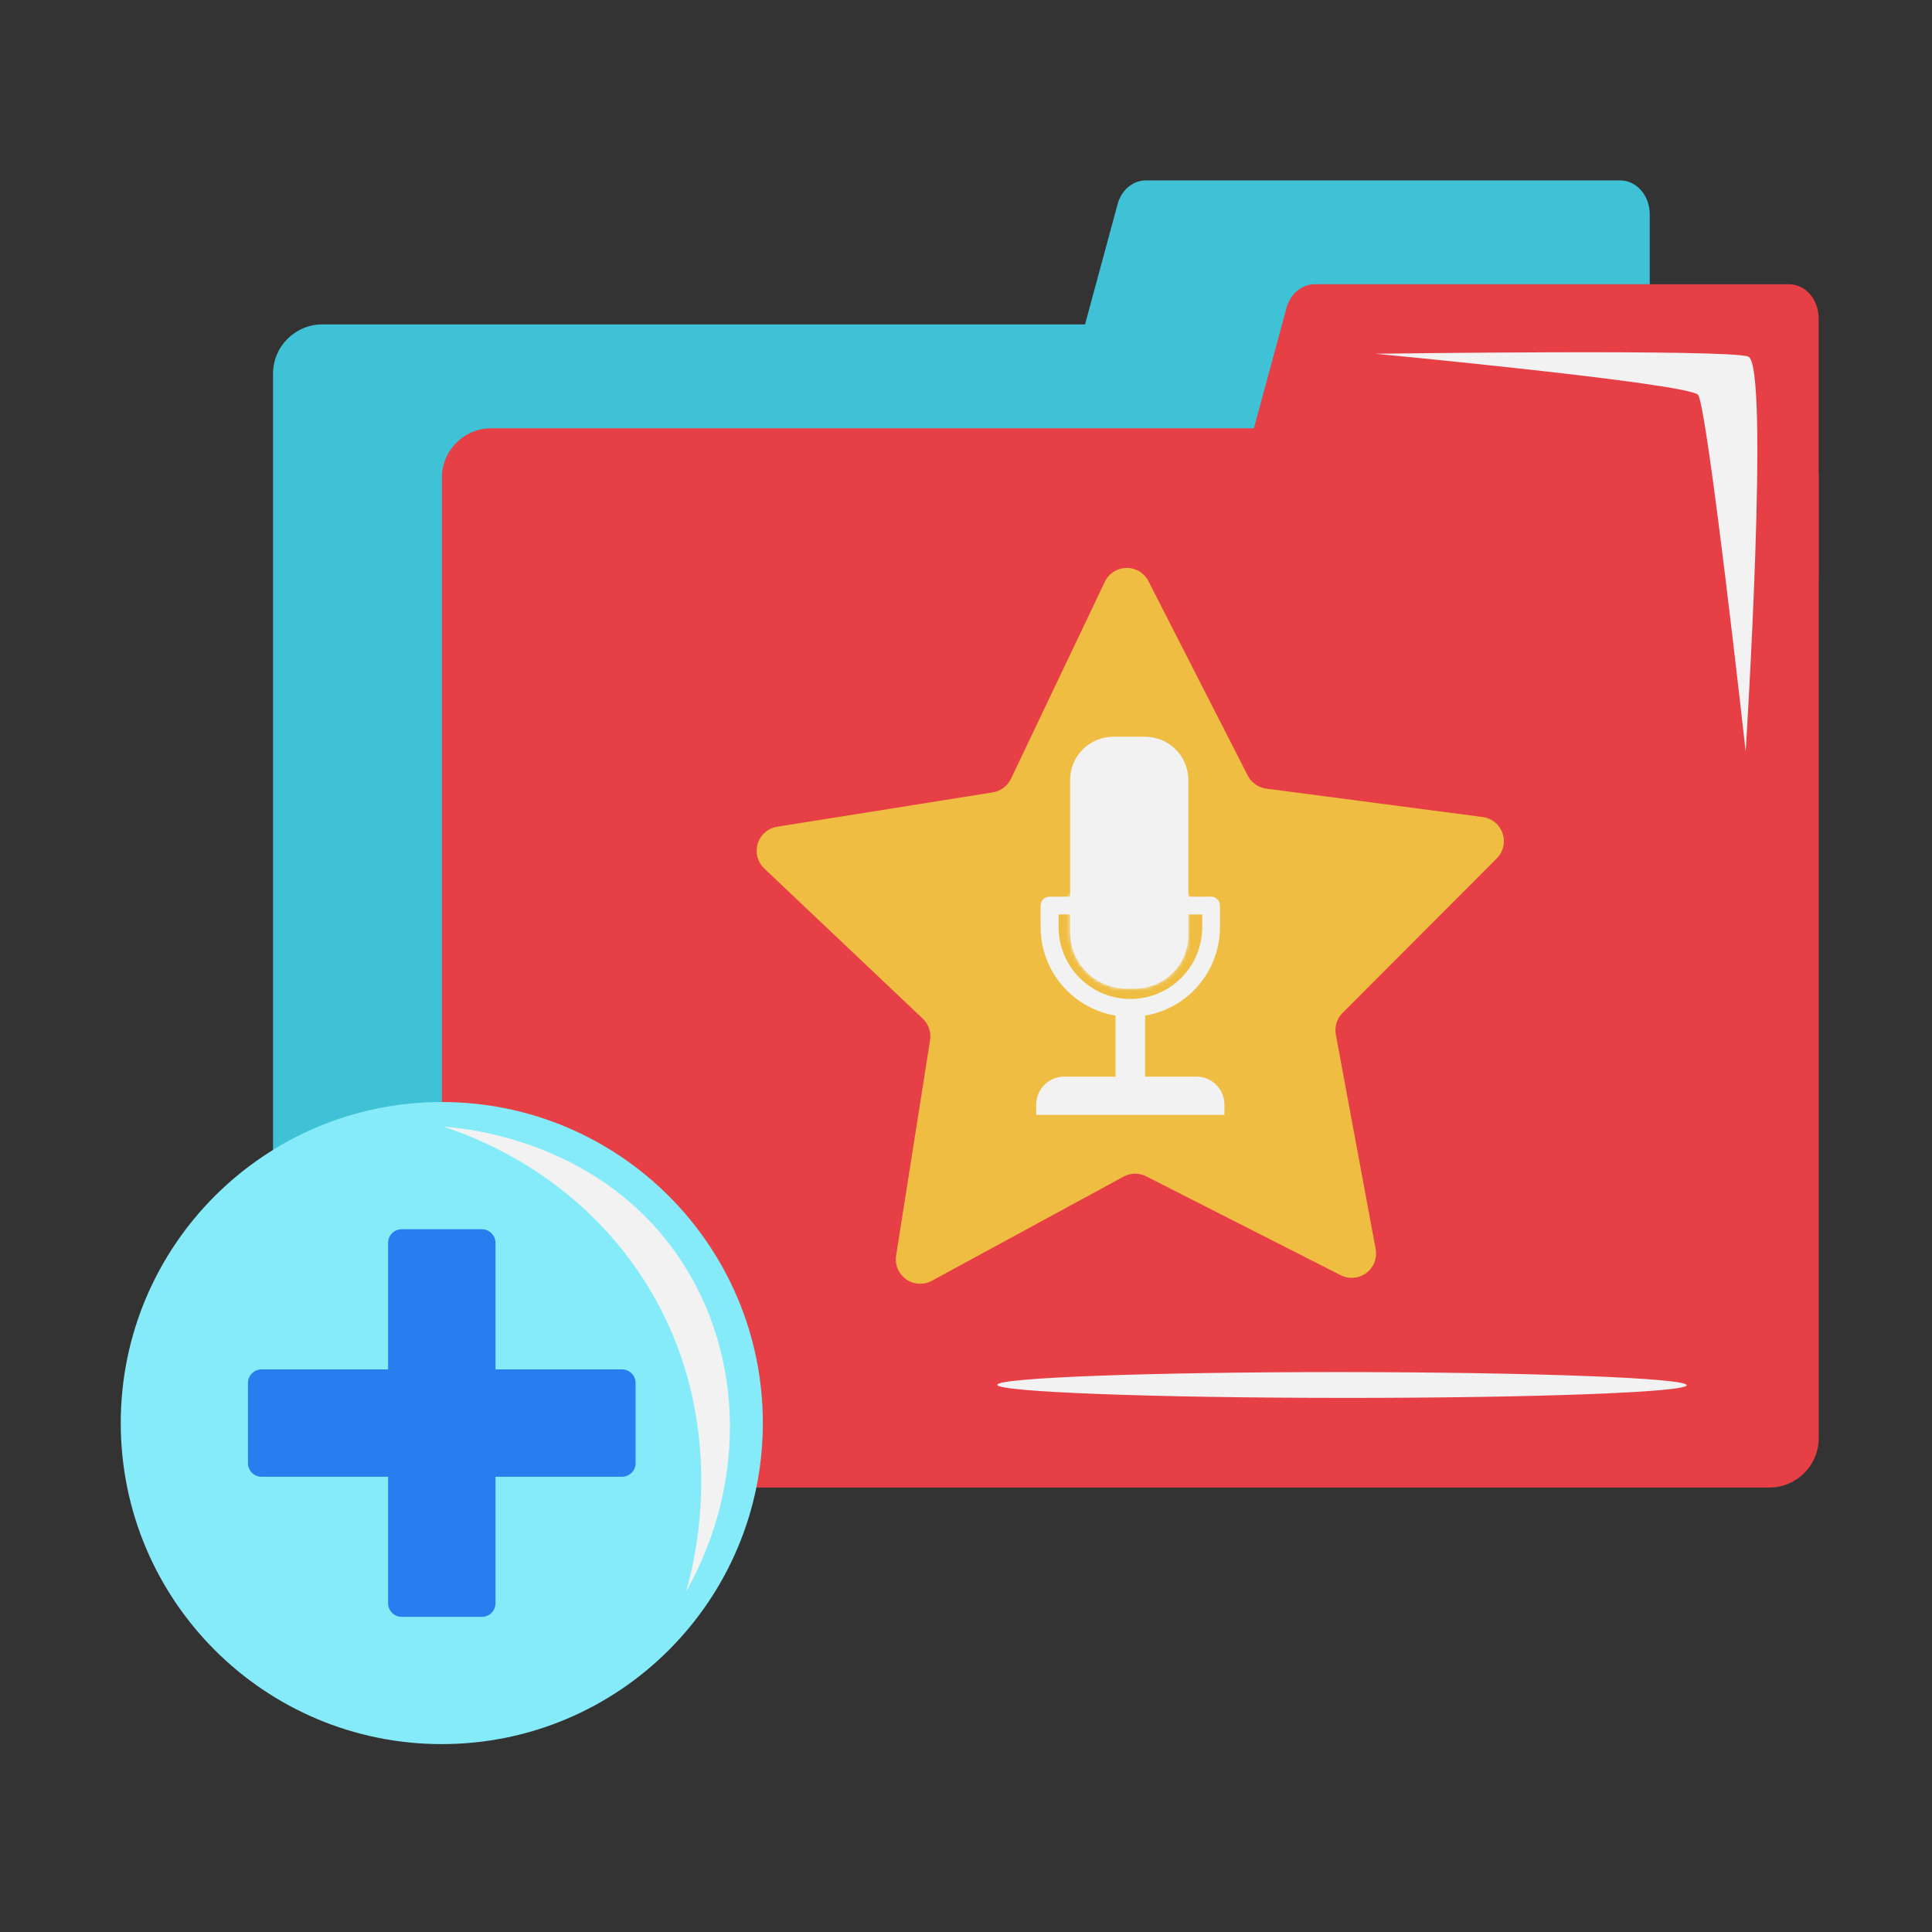 <svg width="512" height="512" viewBox="0 0 512 512" fill="none" xmlns="http://www.w3.org/2000/svg">
<rect x="0" y="0" width="512" height="512" fill="#333333" stroke="none"/>
<path d="M424.14 85.969H85.44C78.21 85.969 72.35 91.829 72.35 99.059V353.589C72.35 360.818 78.21 366.679 85.44 366.679H424.14C431.369 366.679 437.23 360.818 437.23 353.589V99.059C437.23 91.829 431.369 85.969 424.14 85.969Z" fill="#40C2D6"/>
<path d="M429.37 133.719H285.25C279.97 133.719 276.19 127.879 277.76 122.119L296.17 54.119C297.17 50.369 300.22 47.809 303.66 47.809H429.36C433.69 47.809 437.2 51.809 437.2 56.809V124.809C437.21 129.709 433.7 133.719 429.37 133.719Z" fill="#40C2D6"/>
<path d="M468.89 113.5H130.19C122.96 113.5 117.1 119.361 117.1 126.59V381.12C117.1 388.349 122.96 394.21 130.19 394.21H468.89C476.119 394.21 481.98 388.349 481.98 381.12V126.59C481.98 119.361 476.119 113.5 468.89 113.5Z" fill="#E73F46"/>
<path d="M474.12 161.248H330C324.72 161.248 320.95 155.408 322.51 149.638L340.92 81.638C341.92 77.888 344.98 75.328 348.41 75.328H474.11C478.44 75.328 481.95 79.328 481.95 84.328V152.328C482 157.238 478.46 161.248 474.12 161.248Z" fill="#E73F46"/>
<path d="M267.91 206.387L292.78 154.197C293.296 153.107 294.108 152.184 295.122 151.532C296.137 150.88 297.314 150.525 298.52 150.508C299.726 150.492 300.912 150.814 301.945 151.437C302.977 152.061 303.814 152.962 304.36 154.037L330.66 205.527C331.137 206.458 331.833 207.26 332.688 207.862C333.543 208.465 334.532 208.851 335.57 208.987L392.89 216.517C394.092 216.668 395.228 217.154 396.167 217.92C397.106 218.686 397.811 219.7 398.201 220.847C398.591 221.994 398.65 223.228 398.372 224.407C398.095 225.587 397.491 226.664 396.63 227.517L355.79 268.437C355.047 269.176 354.497 270.085 354.187 271.086C353.876 272.086 353.816 273.148 354.01 274.177L364.56 330.997C364.78 332.182 364.665 333.406 364.226 334.529C363.788 335.652 363.043 336.63 362.078 337.353C361.112 338.075 359.964 338.512 358.762 338.615C357.561 338.719 356.355 338.484 355.28 337.937L303.74 311.737C302.807 311.265 301.774 311.026 300.729 311.042C299.683 311.057 298.658 311.327 297.74 311.827L246.94 339.427C245.881 340.001 244.683 340.267 243.48 340.196C242.278 340.125 241.119 339.719 240.136 339.024C239.152 338.33 238.382 337.374 237.912 336.264C237.443 335.155 237.293 333.937 237.48 332.747L246.48 275.637C246.641 274.602 246.549 273.544 246.211 272.553C245.873 271.562 245.299 270.668 244.54 269.947L202.54 230.167C201.661 229.336 201.033 228.275 200.727 227.105C200.422 225.934 200.451 224.702 200.811 223.547C201.172 222.392 201.849 221.362 202.767 220.574C203.684 219.785 204.804 219.27 206 219.087L263.09 209.987C264.124 209.82 265.103 209.406 265.942 208.779C266.781 208.152 267.457 207.331 267.91 206.387Z" fill="#EFBD42"/>
<path d="M282 285.316H317.08C318.053 285.316 319.016 285.508 319.915 285.88C320.814 286.253 321.631 286.799 322.319 287.487C323.007 288.175 323.553 288.992 323.926 289.891C324.298 290.79 324.49 291.753 324.49 292.726V295.456H274.6V292.726C274.6 290.763 275.379 288.88 276.766 287.49C278.154 286.101 280.036 285.319 282 285.316Z" fill="#F2F2F2"/>
<path d="M295.63 267.109H303.46V290.389H295.63V267.109Z" fill="#F2F2F2"/>
<path d="M299.54 269.479C293.238 269.471 287.196 266.964 282.74 262.508C278.284 258.052 275.777 252.011 275.77 245.709V239.999C275.77 239.37 276.019 238.768 276.464 238.323C276.908 237.879 277.511 237.629 278.14 237.629H320.94C321.566 237.629 322.168 237.877 322.612 238.32C323.056 238.762 323.307 239.362 323.31 239.989V245.729C323.296 252.027 320.787 258.063 316.332 262.515C311.876 266.967 305.838 269.471 299.54 269.479ZM280.54 242.339V245.709C280.54 250.756 282.544 255.596 286.113 259.165C289.682 262.734 294.522 264.739 299.57 264.739C304.617 264.739 309.457 262.734 313.026 259.165C316.595 255.596 318.6 250.756 318.6 245.709V242.349L280.54 242.339Z" fill="#F2F2F2"/>
<path d="M295 195.266H303.44C304.943 195.262 306.433 195.554 307.823 196.127C309.213 196.7 310.477 197.541 311.541 198.603C312.606 199.665 313.45 200.926 314.027 202.315C314.603 203.703 314.9 205.192 314.9 206.696V247.886C314.894 251.63 313.403 255.219 310.754 257.864C308.105 260.51 304.514 261.996 300.77 261.996H298.48C294.533 261.996 290.748 260.428 287.958 257.637C285.167 254.847 283.6 251.062 283.6 247.116V206.696C283.6 203.669 284.8 200.767 286.937 198.624C289.074 196.481 291.973 195.274 295 195.266Z" fill="#F2F2F2"/>
<mask id="mask0_77_271" style="mask-type:luminance" maskUnits="userSpaceOnUse" x="283" y="195" width="32" height="67">
<path d="M295 195.266H303.44C304.943 195.262 306.433 195.554 307.823 196.127C309.213 196.7 310.477 197.541 311.541 198.603C312.606 199.665 313.45 200.926 314.027 202.315C314.603 203.703 314.9 205.192 314.9 206.696V247.886C314.894 251.63 313.403 255.219 310.754 257.864C308.105 260.51 304.514 261.996 300.77 261.996H298.48C294.533 261.996 290.748 260.428 287.958 257.637C285.167 254.847 283.6 251.062 283.6 247.116V206.696C283.6 203.669 284.8 200.767 286.937 198.624C289.074 196.481 291.973 195.274 295 195.266Z" fill="white"/>
</mask>
<g mask="url(#mask0_77_271)">
<path d="M303.48 195.266H295.03C288.717 195.266 283.6 200.383 283.6 206.696V250.586C283.6 256.898 288.717 262.016 295.03 262.016H303.48C309.792 262.016 314.91 256.898 314.91 250.586V206.696C314.91 200.383 309.792 195.266 303.48 195.266Z" fill="#F2F2F2"/>
<path d="M282.13 236.938H316.86V267.098H282.13V236.938Z" fill="#F2F2F2"/>
</g>
<path d="M364.53 93.748C364.53 93.748 457.44 92.468 463.28 94.488C469.12 96.508 462.62 199.158 462.62 199.158C462.62 199.158 452.46 107.678 450 104.648C447.54 101.618 364.53 93.748 364.53 93.748ZM447 367.088C447 368.978 406.1 370.488 355.65 370.458C305.2 370.428 264.29 368.878 264.29 366.988C264.29 365.098 305.19 363.588 355.65 363.618C406.11 363.648 447 365.198 447 367.088Z" fill="#F2F2F2"/>
<path d="M117.08 462.207C164.068 462.207 202.16 424.115 202.16 377.127C202.16 330.139 164.068 292.047 117.08 292.047C70.092 292.047 32 330.139 32 377.127C32 424.115 70.092 462.207 117.08 462.207Z" fill="#86EBF9"/>
<path d="M127.7 325.758H106.46C104.466 325.758 102.85 327.374 102.85 329.368V424.878C102.85 426.872 104.466 428.488 106.46 428.488H127.7C129.693 428.488 131.31 426.872 131.31 424.878V329.368C131.31 327.374 129.693 325.758 127.7 325.758Z" fill="#287EEF"/>
<path d="M65.71 366.509V387.749C65.71 389.743 67.326 391.359 69.32 391.359H164.83C166.824 391.359 168.44 389.743 168.44 387.749V366.509C168.44 364.516 166.824 362.899 164.83 362.899H69.32C67.326 362.899 65.71 364.516 65.71 366.509Z" fill="#287EEF"/>
<path d="M117.58 298.59C122.87 298.96 156.8 301.86 178.13 330.68C197.13 356.3 198.55 392.19 181.77 421.91C183.56 415.85 194.46 376.73 170.87 339.56C152.88 311.23 125.79 301.26 117.58 298.59Z" fill="#F2F2F2"/>
</svg>
